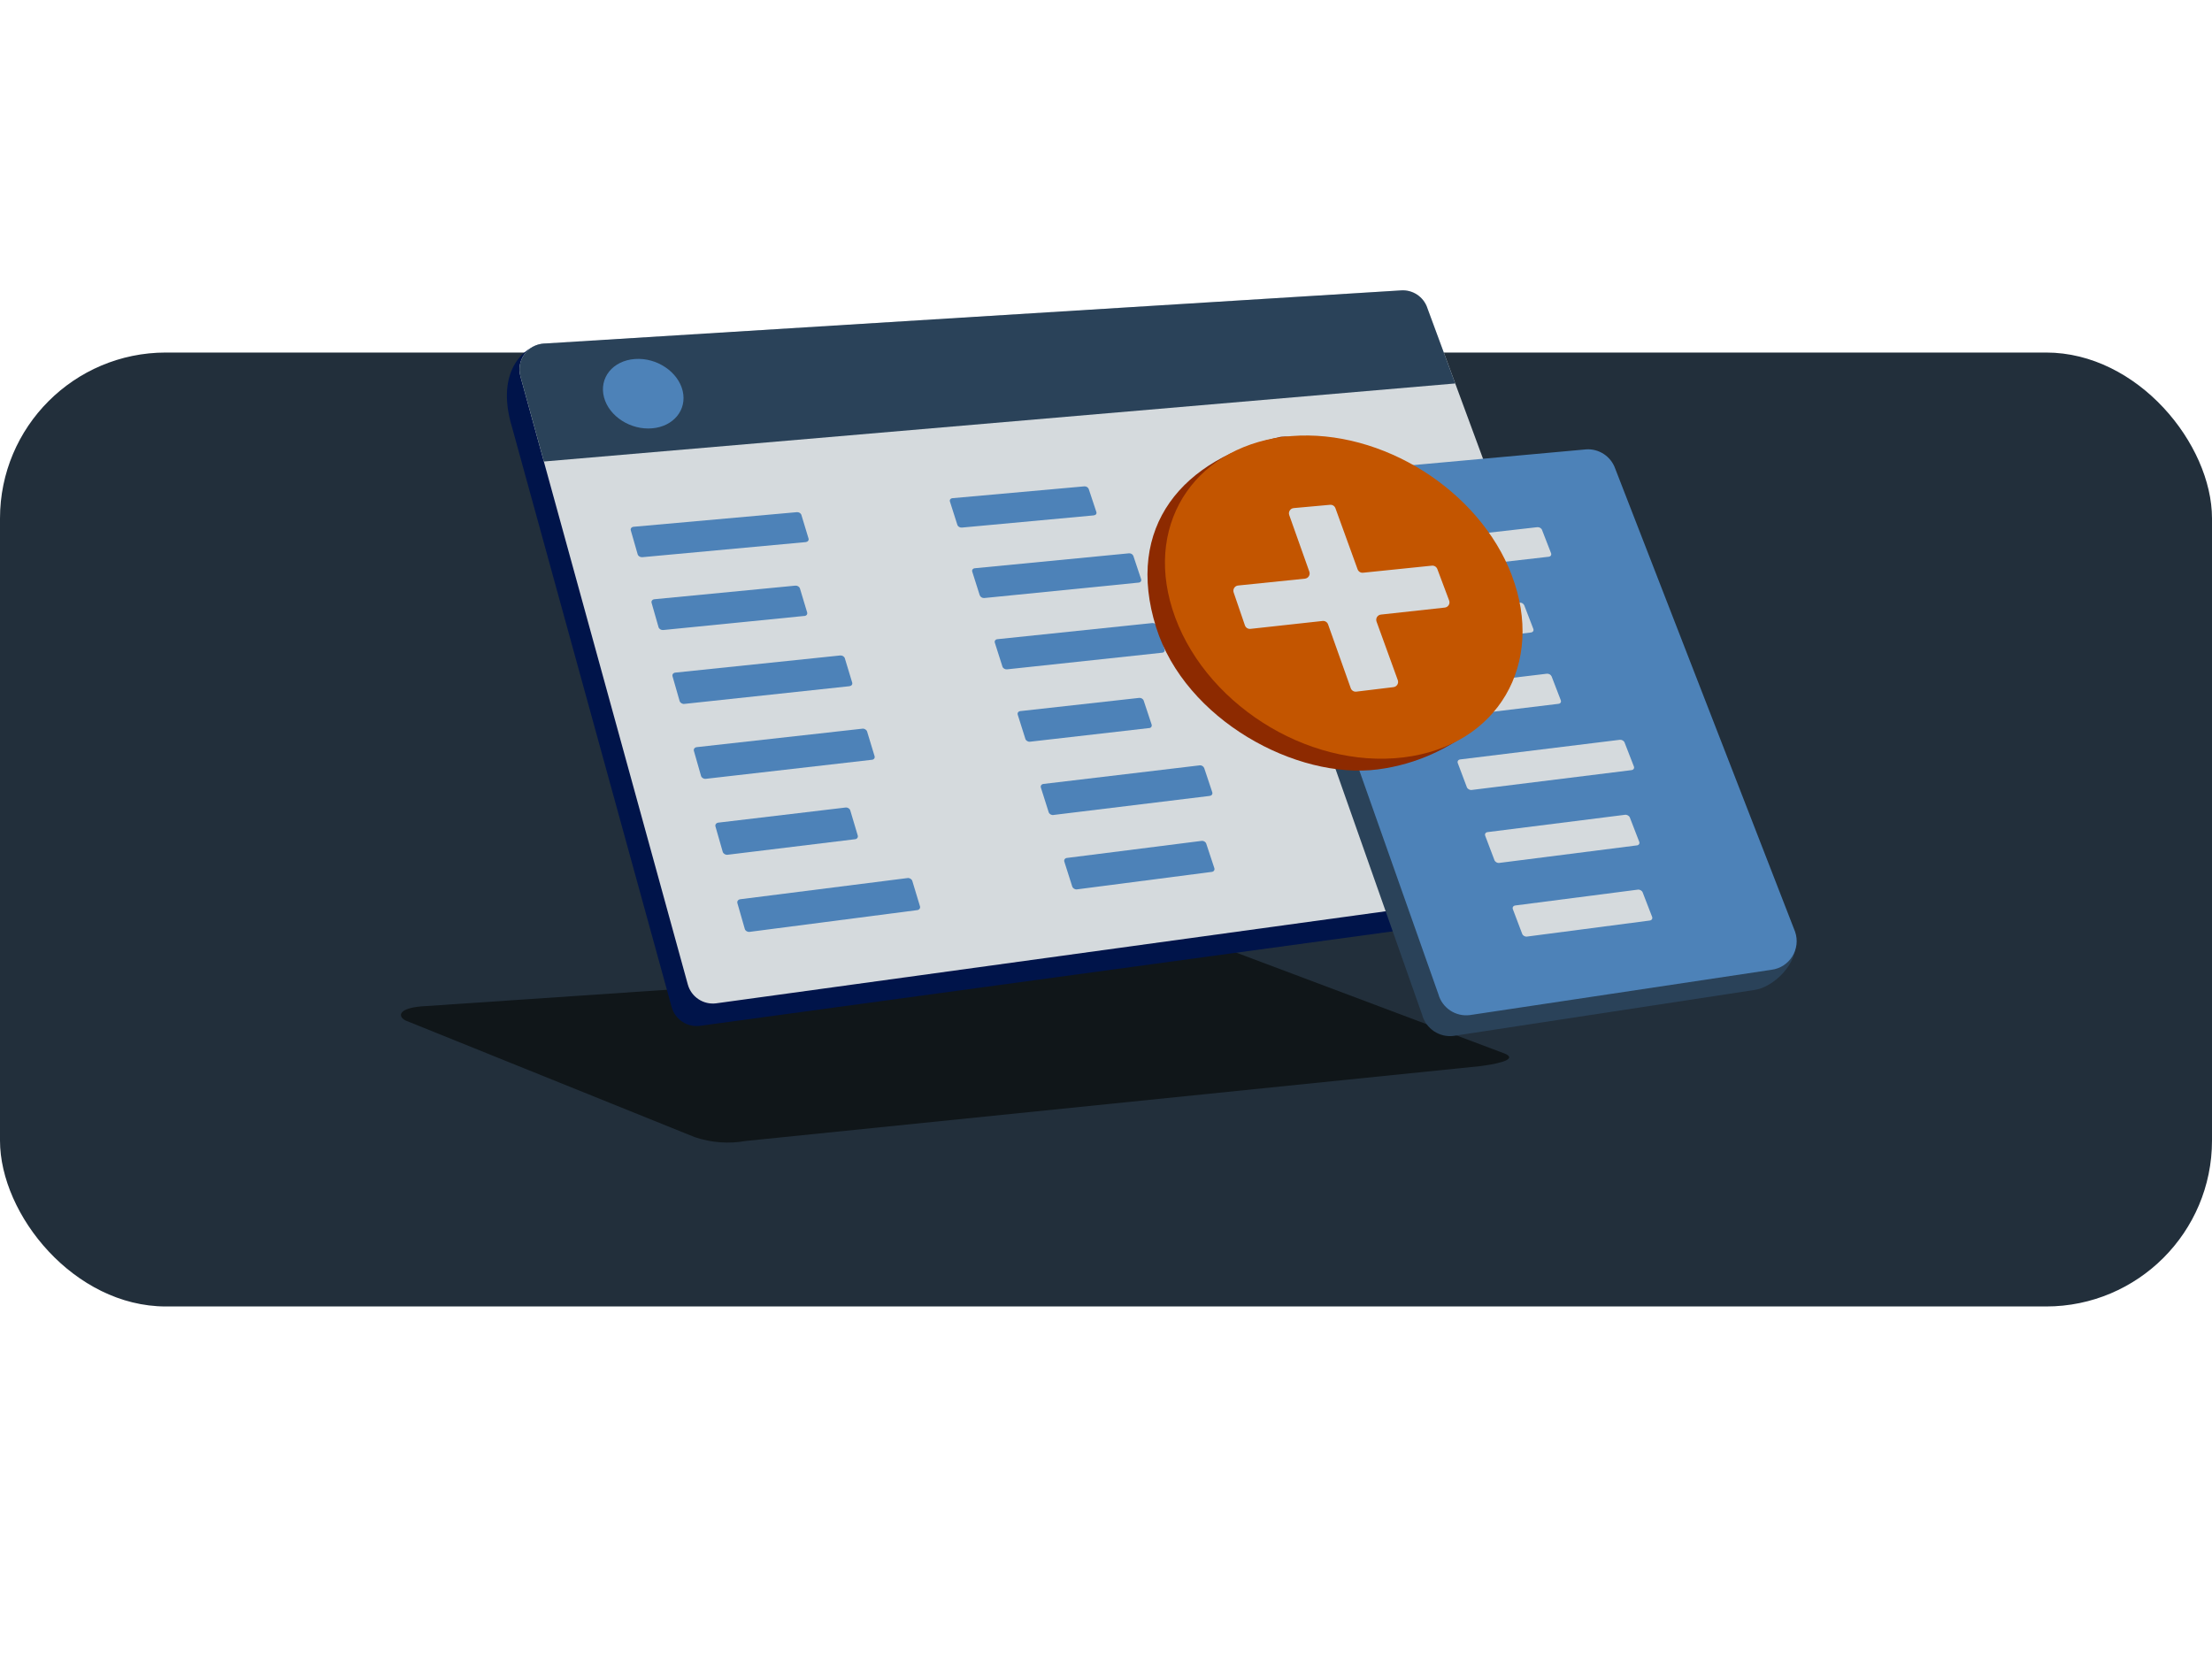 <svg width="320" height="240" viewBox="0 0 320 240" fill="none" xmlns="http://www.w3.org/2000/svg">
<rect y="51" width="320" height="138" rx="24" fill="#222F3B"/>
<path d="M217.659 152.405L178.521 137.693C178.388 137.653 178.256 137.632 178.124 137.663L61.768 145.534C57.431 145.716 57.513 147.071 58.694 147.641L100.483 164.497C102.875 165.311 105.42 165.504 107.903 165.056L214.198 154.227C217.791 153.749 219.314 153.083 217.659 152.405Z" fill="#101619"/>
<path d="M74.08 61.823L97.162 145.678C97.656 147.48 99.412 148.642 101.26 148.404L229.704 130.885C234.214 129.439 235.989 124.792 235.211 122.541L174.932 49.519C174.374 47.927 172.828 46.902 171.154 47.012L78.636 49.729C76.257 49.875 71.491 53.297 74.08 61.823Z" fill="#00144A"/>
<path d="M75.287 54.45L99.503 142.421C99.997 144.223 101.754 145.385 103.602 145.147L232.201 127.463C234.561 127.161 236.053 124.755 235.266 122.505L206.476 44.515C205.918 42.923 204.372 41.898 202.697 42.008L78.672 49.702C76.294 49.848 74.656 52.145 75.287 54.441V54.45Z" fill="#D5DADD"/>
<path d="M206.476 44.515C205.918 42.923 204.372 41.898 202.697 42.008L78.672 49.702C76.294 49.848 74.656 52.145 75.287 54.441L78.682 66.764L210.519 55.474L206.467 44.506L206.476 44.515Z" fill="#2A4259"/>
<path d="M98.763 56.564C99.403 59.29 97.445 61.687 94.372 61.962C91.261 62.245 88.123 60.26 87.382 57.488C86.632 54.67 88.636 52.164 91.856 51.935C95.03 51.706 98.113 53.801 98.763 56.564Z" fill="#4D82B8"/>
<path d="M116.593 78.42L92.926 80.606C92.624 80.634 92.322 80.451 92.249 80.195L91.252 76.718C91.179 76.462 91.362 76.233 91.664 76.206L115.276 74.093C115.568 74.065 115.861 74.248 115.934 74.495L116.968 77.907C117.041 78.154 116.868 78.383 116.584 78.411L116.593 78.42Z" fill="#4D82B8"/>
<path d="M116.373 89.104L95.945 91.144C95.643 91.171 95.341 90.988 95.268 90.732L94.261 87.21C94.188 86.954 94.371 86.716 94.673 86.688L115.056 84.722C115.349 84.694 115.641 84.877 115.724 85.133L116.767 88.6C116.84 88.857 116.666 89.085 116.373 89.113V89.104Z" fill="#4D82B8"/>
<path d="M122.896 99.269L99.001 101.831C98.699 101.867 98.397 101.675 98.315 101.41L97.29 97.833C97.217 97.568 97.4 97.33 97.702 97.302L121.552 94.823C121.844 94.796 122.146 94.979 122.219 95.235L123.281 98.739C123.363 98.995 123.189 99.233 122.896 99.26V99.269Z" fill="#4D82B8"/>
<path d="M126.117 109.916L102.102 112.669C101.8 112.706 101.489 112.514 101.416 112.249L100.382 108.626C100.309 108.36 100.492 108.123 100.794 108.086L124.763 105.415C125.055 105.378 125.357 105.57 125.44 105.826L126.519 109.385C126.601 109.65 126.428 109.888 126.135 109.916H126.117Z" fill="#4D82B8"/>
<path d="M123.71 121.404L105.249 123.655C104.947 123.691 104.636 123.499 104.554 123.234L103.501 119.556C103.428 119.291 103.611 119.044 103.913 119.007L122.329 116.821C122.622 116.784 122.933 116.976 123.006 117.242L124.085 120.864C124.168 121.13 123.985 121.377 123.692 121.413L123.71 121.404Z" fill="#4D82B8"/>
<path d="M132.694 131.662L108.442 134.809C108.131 134.846 107.82 134.663 107.747 134.389L106.676 130.656C106.594 130.382 106.786 130.135 107.088 130.089L131.295 127.024C131.587 126.988 131.899 127.171 131.981 127.445L133.088 131.104C133.17 131.37 132.996 131.626 132.694 131.662Z" fill="#4D82B8"/>
<path d="M158.255 74.557L139.144 76.323C138.86 76.35 138.568 76.167 138.494 75.92L137.424 72.563C137.342 72.316 137.506 72.096 137.79 72.069L156.864 70.358C157.139 70.331 157.422 70.514 157.505 70.752L158.603 74.063C158.685 74.31 158.529 74.521 158.255 74.548V74.557Z" fill="#4D82B8"/>
<path d="M164.732 84.281L142.391 86.514C142.108 86.541 141.815 86.358 141.733 86.111L140.653 82.708C140.571 82.461 140.735 82.232 141.019 82.205L163.323 80.046C163.597 80.018 163.881 80.192 163.963 80.439L165.079 83.787C165.162 84.034 165.006 84.254 164.732 84.281Z" fill="#4D82B8"/>
<path d="M168.117 94.426L145.676 96.832C145.392 96.86 145.1 96.686 145.017 96.43L143.919 92.981C143.837 92.725 144.002 92.496 144.285 92.469L166.69 90.136C166.964 90.108 167.257 90.282 167.339 90.529L168.474 93.923C168.556 94.17 168.401 94.399 168.126 94.426H168.117Z" fill="#4D82B8"/>
<path d="M166.242 105.324L149.006 107.3C148.722 107.336 148.42 107.153 148.338 106.897L147.231 103.393C147.149 103.137 147.314 102.908 147.597 102.872L164.805 100.96C165.08 100.932 165.372 101.106 165.455 101.362L166.598 104.811C166.681 105.068 166.525 105.296 166.251 105.333L166.242 105.324Z" fill="#4D82B8"/>
<path d="M175.024 115.138L152.373 117.901C152.089 117.938 151.787 117.755 151.705 117.489L150.58 113.94C150.497 113.684 150.662 113.446 150.946 113.409L173.551 110.72C173.826 110.683 174.119 110.866 174.21 111.122L175.372 114.608C175.454 114.864 175.299 115.102 175.024 115.129V115.138Z" fill="#4D82B8"/>
<path d="M175.335 126.128L155.794 128.662C155.51 128.699 155.208 128.516 155.117 128.25L153.973 124.655C153.891 124.39 154.055 124.152 154.339 124.115L173.843 121.645C174.118 121.609 174.42 121.792 174.502 122.048L175.673 125.588C175.755 125.844 175.6 126.091 175.326 126.128H175.335Z" fill="#4D82B8"/>
<path d="M203.567 70.367L182.617 72.306C182.352 72.334 182.069 72.16 181.986 71.922L180.852 68.674C180.769 68.436 180.916 68.226 181.181 68.199L202.094 66.323C202.351 66.296 202.625 66.469 202.707 66.707L203.869 69.9C203.952 70.138 203.814 70.349 203.558 70.367H203.567Z" fill="#4D82B8"/>
<path d="M201.134 80.652L186.048 82.153C185.783 82.18 185.499 82.006 185.417 81.759L184.273 78.466C184.191 78.228 184.337 78.008 184.603 77.981L199.661 76.526C199.917 76.499 200.201 76.673 200.283 76.91L201.454 80.158C201.536 80.396 201.399 80.616 201.143 80.634L201.134 80.652Z" fill="#4D82B8"/>
<path d="M204.674 90.512L189.524 92.131C189.259 92.159 188.975 91.985 188.884 91.738L187.722 88.398C187.64 88.151 187.786 87.932 188.051 87.904L203.174 86.331C203.43 86.303 203.713 86.477 203.805 86.715L204.985 90.009C205.076 90.246 204.93 90.466 204.674 90.503V90.512Z" fill="#4D82B8"/>
<path d="M214.252 99.826L193.046 102.25C192.781 102.278 192.488 102.104 192.406 101.857L191.226 98.472C191.143 98.225 191.29 97.996 191.555 97.969L212.725 95.608C212.981 95.581 213.264 95.755 213.356 95.993L214.563 99.313C214.655 99.56 214.518 99.78 214.252 99.807V99.826Z" fill="#4D82B8"/>
<path d="M214.902 110.263L196.615 112.496C196.349 112.532 196.057 112.349 195.965 112.102L194.776 108.672C194.684 108.425 194.84 108.196 195.105 108.159L213.365 105.991C213.631 105.964 213.914 106.138 213.997 106.385L215.213 109.76C215.305 110.007 215.168 110.236 214.902 110.263Z" fill="#4D82B8"/>
<path d="M216.576 120.768L200.228 122.891C199.953 122.927 199.67 122.744 199.578 122.488L198.37 119.012C198.279 118.755 198.425 118.527 198.7 118.49L215.021 116.423C215.286 116.386 215.57 116.569 215.661 116.816L216.896 120.247C216.988 120.503 216.85 120.732 216.585 120.768H216.576Z" fill="#4D82B8"/>
<path d="M181.294 77.453L205.741 146.824C206.291 148.829 208.245 150.122 210.301 149.857L253.821 143.211C256.447 142.876 260.256 139.412 259.696 136.002L231.328 70.817C230.707 69.046 228.987 67.906 227.125 68.028L186.012 69.111C183.386 69.996 179.971 73.209 181.294 77.453Z" fill="#2A4259"/>
<path d="M183.462 74.128L208.081 143.815C208.631 145.82 210.585 147.113 212.641 146.848L256.273 140.294C258.899 139.958 260.558 137.281 259.683 134.777L233.668 67.798C233.047 66.027 231.327 64.887 229.465 65.009L187.227 68.846C184.581 69.009 182.759 71.563 183.462 74.118V74.128Z" fill="#4D82B8"/>
<path d="M224.06 80.54L201.16 83.166C200.875 83.196 200.57 83.023 200.468 82.769L199.185 79.369C199.094 79.125 199.247 78.891 199.532 78.861L222.391 76.265C222.676 76.235 222.981 76.408 223.073 76.652L224.386 80.031C224.477 80.275 224.335 80.509 224.05 80.54H224.06Z" fill="#D5DADD"/>
<path d="M221.475 91.501L205.038 93.435C204.753 93.465 204.438 93.292 204.346 93.038L203.053 89.608C202.962 89.353 203.114 89.129 203.399 89.089L219.816 87.175C220.101 87.145 220.406 87.318 220.508 87.572L221.821 90.982C221.913 91.236 221.76 91.46 221.485 91.501H221.475Z" fill="#D5DADD"/>
<path d="M225.445 101.82L208.957 103.815C208.672 103.846 208.356 103.673 208.265 103.418L206.962 99.958C206.87 99.704 207.023 99.469 207.308 99.439L223.775 97.464C224.06 97.434 224.366 97.607 224.468 97.861L225.791 101.301C225.892 101.556 225.74 101.79 225.455 101.82H225.445Z" fill="#D5DADD"/>
<path d="M236.029 111.41L212.906 114.28C212.621 114.32 212.305 114.137 212.203 113.883L210.89 110.392C210.799 110.137 210.951 109.903 211.236 109.863L234.33 107.023C234.615 106.992 234.93 107.166 235.022 107.42L236.365 110.88C236.467 111.135 236.314 111.369 236.029 111.41Z" fill="#D5DADD"/>
<path d="M236.792 122.3L216.894 124.834C216.599 124.875 216.294 124.692 216.192 124.427L214.859 120.906C214.757 120.651 214.92 120.407 215.205 120.377L235.082 117.873C235.367 117.832 235.682 118.015 235.784 118.27L237.138 121.771C237.24 122.025 237.087 122.27 236.802 122.3H236.792Z" fill="#D5DADD"/>
<path d="M238.665 133.169L220.905 135.49C220.61 135.53 220.294 135.347 220.203 135.082L218.859 131.53C218.757 131.266 218.92 131.032 219.205 130.991L236.935 128.701C237.22 128.66 237.535 128.843 237.637 129.098L239.001 132.63C239.103 132.894 238.95 133.128 238.665 133.169Z" fill="#D5DADD"/>
<path d="M217.109 101.567C217.109 101.567 211.062 109.783 199.318 111.308C187.573 112.834 171.463 104.141 167.254 90.767C162.68 76.232 171.048 66.272 185.348 63.173C198.439 62.129 217.109 101.567 217.109 101.567Z" fill="#8D2A00"/>
<path d="M218.697 83.218C223.559 95.946 216.744 107.906 203.026 109.569C188.972 111.273 173.806 101.495 169.598 88.114C165.53 75.191 173.423 64.154 186.81 63.084C199.902 62.04 213.996 70.895 218.703 83.212L218.697 83.218Z" fill="#C35500"/>
<path d="M207.932 82.321C207.811 81.998 207.487 81.797 207.143 81.832L197.187 82.853C196.84 82.889 196.514 82.684 196.396 82.357L193.192 73.524C193.074 73.2 192.753 72.995 192.409 73.027L187.155 73.503C186.661 73.548 186.342 74.046 186.508 74.513L189.416 82.703C189.581 83.167 189.267 83.662 188.778 83.712L179.108 84.704C178.622 84.754 178.309 85.243 178.467 85.706L180.096 90.467C180.211 90.803 180.544 91.015 180.897 90.976L191.33 89.832C191.68 89.793 192.011 90 192.128 90.332L195.406 99.557C195.525 99.892 195.86 100.099 196.213 100.056L201.59 99.404C202.075 99.345 202.379 98.85 202.212 98.391L199.139 89.922C198.971 89.459 199.281 88.962 199.77 88.908L209.013 87.896C209.505 87.842 209.815 87.338 209.641 86.875L207.932 82.321Z" fill="#D5DADD"/>
</svg>
